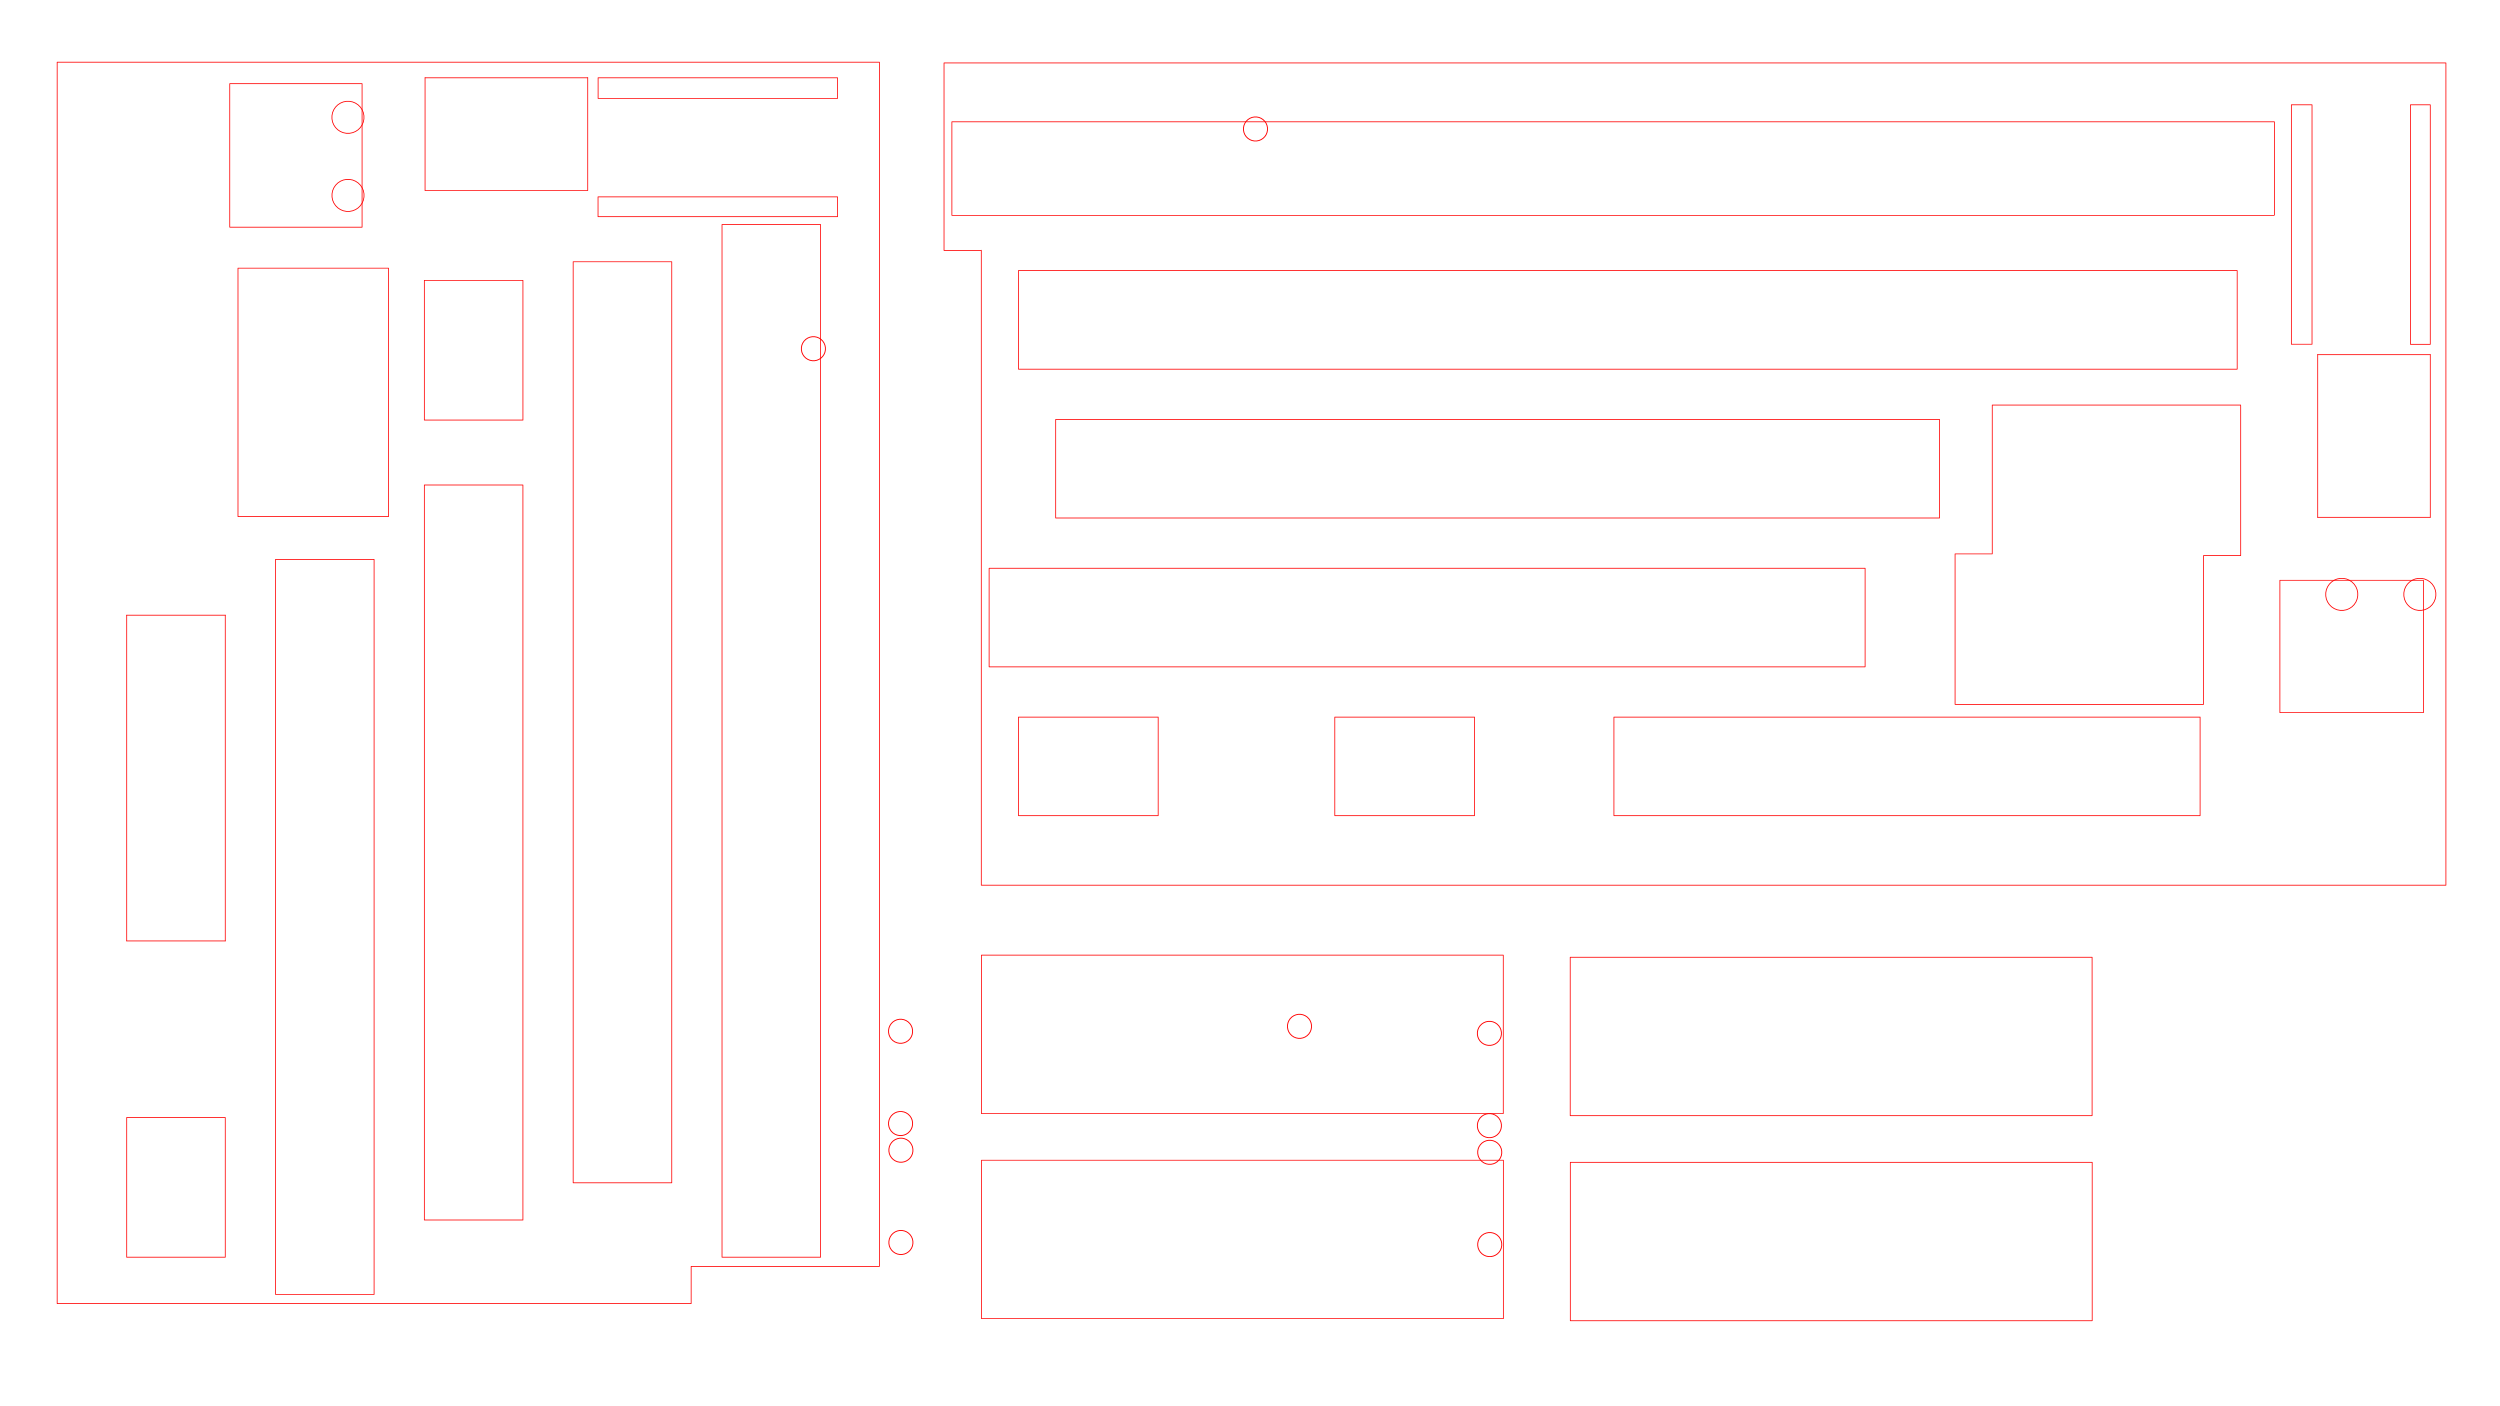 <?xml version="1.0" encoding="UTF-8" standalone="no"?>
<!-- Created with Inkscape (http://www.inkscape.org/) -->

<svg
   xmlns:dc="http://purl.org/dc/elements/1.1/"
   xmlns:cc="http://creativecommons.org/ns#"
   xmlns:rdf="http://www.w3.org/1999/02/22-rdf-syntax-ns#"
   xmlns:svg="http://www.w3.org/2000/svg"
   xmlns="http://www.w3.org/2000/svg"
   xmlns:sodipodi="http://sodipodi.sourceforge.net/DTD/sodipodi-0.dtd"
   xmlns:inkscape="http://www.inkscape.org/namespaces/inkscape"
   width="320mm"
   height="180mm"
   viewBox="0 0 320 180"
   version="1.1"
   id="svg913"
   inkscape:version="0.92.3 (2405546, 2018-03-11)"
   sodipodi:docname="acrylic-3mm-bottom-middle.svg">
  <defs
     id="defs907" />
  <sodipodi:namedview
     id="base"
     pagecolor="#ffffff"
     bordercolor="#666666"
     borderopacity="1.0"
     inkscape:pageopacity="0.0"
     inkscape:pageshadow="2"
     inkscape:zoom="0.98994949"
     inkscape:cx="625.89629"
     inkscape:cy="129.68905"
     inkscape:document-units="mm"
     inkscape:current-layer="layer1"
     showgrid="false"
     inkscape:showpageshadow="false"
     inkscape:window-width="2018"
     inkscape:window-height="1298"
     inkscape:window-x="1373"
     inkscape:window-y="597"
     inkscape:window-maximized="0" />
  <g
     inkscape:label="レイヤー 1"
     inkscape:groupmode="layer"
     id="layer1"
     transform="translate(0,-117)">
    <polyline
       id="polyline25710-5"
       points="150653,47476 150746,47514 150830,47570 150901,47642 150957,47726 150996,47819 151015,47918 151015,48018 150996,48117 150957,48210 150901,48294 150830,48366 150746,48422 150653,48460 150554,48480 150453,48480 150354,48460 150261,48422 150177,48366 150106,48294 150050,48210 150011,48117 149992,48018 149992,47918 150011,47819 150050,47726 150106,47642 150177,47570 150261,47514 150354,47476 150453,47456 150554,47456 150653,47476 "
       style="fill:none;fill-opacity:1;fill-rule:evenodd;stroke:#ff0000;stroke-width:39.37;stroke-linecap:round;stroke-linejoin:round;stroke-miterlimit:4;stroke-dasharray:none;stroke-opacity:1"
       transform="matrix(0.003,0,0,0.003,-73.202,104.467)" />
    <polyline
       id="polyline25716-9"
       points="79995,47476 80088,47514 80172,47570 80244,47642 80300,47726 80338,47819 80358,47918 80358,48018 80338,48117 80300,48210 80244,48294 80172,48366 80088,48422 79995,48460 79896,48480 79796,48480 79697,48460 79604,48422 79520,48366 79448,48294 79392,48210 79354,48117 79334,48018 79334,47918 79354,47819 79392,47726 79448,47642 79520,47570 79604,47514 79697,47476 79796,47456 79896,47456 79995,47476 "
       style="fill:none;fill-opacity:1;fill-rule:evenodd;stroke:#ff0000;stroke-width:39.37;stroke-linecap:round;stroke-linejoin:round;stroke-miterlimit:4;stroke-dasharray:none;stroke-opacity:1"
       transform="matrix(0.003,0,0,0.003,-73.202,104.467)" />
    <polyline
       id="polyline26960-3"
       points="141204,9188 141297,9227 141381,9283 141452,9354 141508,9438 141547,9531 141566,9630 141566,9731 141547,9830 141508,9923 141452,10007 141381,10078 141297,10134 141204,10173 141105,10192 141004,10192 140905,10173 140812,10134 140728,10078 140657,10007 140601,9923 140562,9830 140543,9731 140543,9630 140562,9531 140601,9438 140657,9354 140728,9283 140812,9227 140905,9188 141004,9169 141105,9169 141204,9188 "
       style="fill:none;fill-opacity:1;fill-rule:evenodd;stroke:#ff0000;stroke-width:39.37;stroke-linecap:round;stroke-linejoin:round;stroke-miterlimit:4;stroke-dasharray:none;stroke-opacity:1"
       transform="matrix(0.003,0,0,0.003,-73.202,104.467)" />
    <polyline
       id="polyline26962-7"
       points="78117,9188 78210,9227 78294,9283 78366,9354 78422,9438 78460,9531 78480,9630 78480,9731 78460,9830 78422,9923 78366,10007 78294,10078 78210,10134 78117,10173 78018,10192 77918,10192 77819,10173 77726,10134 77642,10078 77570,10007 77514,9923 77476,9830 77456,9731 77456,9630 77476,9531 77514,9438 77570,9354 77642,9283 77726,9227 77819,9188 77918,9169 78018,9169 78117,9188 "
       style="fill:none;fill-opacity:1;fill-rule:evenodd;stroke:#ff0000;stroke-width:39.37;stroke-linecap:round;stroke-linejoin:round;stroke-miterlimit:4;stroke-dasharray:none;stroke-opacity:1"
       transform="matrix(0.003,0,0,0.003,-73.202,104.467)" />
    <path
       inkscape:connector-curvature="0"
       d="m 293.297,130.414 h 2.638 m 0.004,30.652 v -30.651 m -2.643,30.651 v -30.653 m 0,30.649 h 2.638"
       style="fill:none;fill-opacity:0;stroke:#ff0000;stroke-width:0.1;stroke-linecap:round;stroke-linejoin:round;stroke-miterlimit:4;stroke-dasharray:none;stroke-opacity:1"
       id="path24534-3-7-0" />
    <path
       inkscape:connector-curvature="0"
       d="m 308.536,130.416 h 2.539 m -2.539,30.656 h 2.539 m -2.539,-0.005 v -30.647 m 2.54,30.656 v -30.66"
       style="fill:none;fill-opacity:0;stroke:#ff0000;stroke-width:0.1;stroke-linecap:round;stroke-linejoin:round;stroke-miterlimit:4;stroke-dasharray:none;stroke-opacity:1"
       id="path24534-3-3-2-0" />
    <path
       inkscape:connector-curvature="0"
       d="m 282.048,207.165 h -31.797 m 4.755,-19.267 h -4.755 m 36.556,0.217 h -4.757 m 4.757,-19.267 h -31.797 m -4.76,38.278 v -19.199 m 31.799,0.188 v 19.012 m -27.04,-19.231 v -19.044 m 31.8,0.076 v 19.179"
       style="fill:none;fill-opacity:0;stroke:#ff0000;stroke-width:0.1;stroke-linecap:round;stroke-linejoin:round;stroke-miterlimit:4;stroke-dasharray:none;stroke-opacity:1"
       id="path30742-2-8-7-2-5-4-5" />
    <path
       inkscape:connector-curvature="0"
       d="m 130.367,164.256 h 155.989 M 130.36,151.63 h 155.996 m 0.004,0.005 v 12.619 m -155.993,-7.9e-4 v -12.613"
       style="fill:none;fill-opacity:0;stroke:#ff0000;stroke-width:0.1;stroke-linecap:round;stroke-linejoin:round;stroke-miterlimit:4;stroke-dasharray:none;stroke-opacity:1"
       id="path30990-3-5-5-1" />
    <path
       inkscape:connector-curvature="0"
       d="m 135.128,183.306 h 113.131 m 0,-12.621 V 183.303 m -113.131,0.003 v -12.616 m 6e-5,0 H 248.259"
       style="fill:none;fill-opacity:0;stroke:#ff0000;stroke-width:0.1;stroke-linecap:round;stroke-linejoin:round;stroke-miterlimit:4;stroke-dasharray:none;stroke-opacity:1"
       id="path31204-9-2" />
    <path
       inkscape:connector-curvature="0"
       d="m 130.37,221.406 h 17.877 m -17.881,-0.004 v -12.612 m 17.881,-0.005 v 12.62 m -17.877,-12.615 h 17.877"
       style="fill:none;fill-opacity:0;stroke:#ff0000;stroke-width:0.1;stroke-linecap:round;stroke-linejoin:round;stroke-miterlimit:4;stroke-dasharray:none;stroke-opacity:1"
       id="path30828-5-3" />
    <path
       inkscape:connector-curvature="0"
       d="m 170.855,221.406 h 17.877 m -17.877,-12.616 h 17.877 m 0.003,-0.005 v 12.619 m -17.881,-0.002 v -12.612"
       style="fill:none;fill-opacity:0;stroke:#ff0000;stroke-width:0.1;stroke-linecap:round;stroke-linejoin:round;stroke-miterlimit:4;stroke-dasharray:none;stroke-opacity:1"
       id="path30828-5-1-7" />
    <path
       inkscape:connector-curvature="0"
       d="m 206.582,221.406 h 75.031 m -75.031,-0.003 v -12.613 m 2.4e-4,9e-5 h 75.031 m 0,-0.005 v 12.619"
       style="fill:none;fill-opacity:0;stroke:#ff0000;stroke-width:0.1;stroke-linecap:round;stroke-linejoin:round;stroke-miterlimit:4;stroke-dasharray:none;stroke-opacity:1"
       id="path30884-0-0" />
    <polyline
       id="polyline26118-1-3-4-9"
       points="10034,32078 10127,32117 10211,32173 10282,32244 10338,32328 10376,32421 10396,32520 10396,32621 10376,32720 10338,32813 10282,32897 10211,32968 10127,33024 10034,33063 9935,33082 9834,33082 9735,33063 9642,33024 9558,32968 9487,32897 9431,32813 9392,32720 9373,32621 9373,32520 9392,32421 9431,32328 9487,32244 9558,32173 9642,32117 9735,32078 9834,32059 9935,32059 10034,32078 "
       style="fill:none;fill-opacity:1;fill-rule:evenodd;stroke:#ff0000;stroke-width:26.208;stroke-linecap:round;stroke-linejoin:round;stroke-miterlimit:4;stroke-dasharray:none;stroke-opacity:1"
       transform="matrix(0.004,0,0,0.004,260.207,62.799)" />
    <polyline
       id="polyline26118-1-3-4-9-6"
       points="10034,32078 10127,32117 10211,32173 10282,32244 10338,32328 10376,32421 10396,32520 10396,32621 10376,32720 10338,32813 10282,32897 10211,32968 10127,33024 10034,33063 9935,33082 9834,33082 9735,33063 9642,33024 9558,32968 9487,32897 9431,32813 9392,32720 9373,32621 9373,32520 9392,32421 9431,32328 9487,32244 9558,32173 9642,32117 9735,32078 9834,32059 9935,32059 10034,32078 "
       style="fill:none;fill-opacity:1;fill-rule:evenodd;stroke:#ff0000;stroke-width:26.208;stroke-linecap:round;stroke-linejoin:round;stroke-miterlimit:4;stroke-dasharray:none;stroke-opacity:1"
       transform="matrix(0.004,0,0,0.004,270.202,62.798)" />
    <path
       inkscape:connector-curvature="0"
       d="m 291.827,208.217 h 18.366 m -18.365,-16.938 h 18.371 m -18.373,16.939 v -16.94 m 18.372,16.937 v -16.936"
       style="fill:none;fill-opacity:0;stroke:#ff0000;stroke-width:0.1;stroke-linecap:round;stroke-linejoin:round;stroke-miterlimit:4;stroke-dasharray:none;stroke-opacity:1"
       id="path30746-8-0-7-5-3-1" />
    <path
       inkscape:connector-curvature="0"
       d="m 120.836,125.06 v 23.997 m 0,0 h 4.77 m 187.47,-24 v 105.25 m -187.47,-81.275 v 81.275 m 0,0 h 187.47 M 120.836,125.057 h 192.24"
       style="fill:none;fill-opacity:0;stroke:#ff0000;stroke-width:0.1;stroke-linecap:round;stroke-linejoin:round;stroke-miterlimit:4;stroke-dasharray:none;stroke-opacity:1"
       id="path26612-0" />
    <path
       inkscape:connector-curvature="0"
       id="path20561"
       d="M 296.657,183.217 H 311.076"
       style="fill:none;fill-opacity:0;stroke:#ff0000;stroke-width:0.1;stroke-linecap:round;stroke-linejoin:round;stroke-miterlimit:4;stroke-dasharray:none;stroke-opacity:1" />
    <path
       inkscape:connector-curvature="0"
       d="m 296.657,162.396 h 14.415"
       style="fill:none;fill-opacity:0;stroke:#ff0000;stroke-width:0.1;stroke-linecap:round;stroke-linejoin:round;stroke-miterlimit:4;stroke-dasharray:none;stroke-opacity:1"
       id="path20559" />
    <path
       inkscape:connector-curvature="0"
       id="path20557"
       d="M 296.667,183.204 V 162.396"
       style="fill:none;fill-opacity:0;stroke:#ff0000;stroke-width:0.1;stroke-linecap:round;stroke-linejoin:round;stroke-miterlimit:4;stroke-dasharray:none;stroke-opacity:1" />
    <path
       inkscape:connector-curvature="0"
       id="path30746-8-0-7-5-3-1-2"
       d="M 311.077,183.204 V 162.397"
       style="fill:none;fill-opacity:0;stroke:#ff0000;stroke-width:0.1;stroke-linecap:round;stroke-linejoin:round;stroke-miterlimit:4;stroke-dasharray:none;stroke-opacity:1" />
    <polyline
       id="polyline25712-1"
       points="9562,47476 9655,47514 9739,47570 9810,47642 9866,47726 9905,47819 9925,47918 9925,48018 9905,48117 9866,48210 9810,48294 9739,48366 9655,48422 9562,48460 9463,48480 9362,48480 9264,48460 9170,48422 9087,48366 9015,48294 8959,48210 8921,48117 8901,48018 8901,47918 8921,47819 8959,47726 9015,47642 9087,47570 9170,47514 9264,47476 9362,47456 9463,47456 9562,47476 "
       style="fill:none;fill-opacity:1;fill-rule:evenodd;stroke:#ff0000;stroke-width:39.37;stroke-linecap:round;stroke-linejoin:round;stroke-miterlimit:4;stroke-dasharray:none;stroke-opacity:1"
       transform="matrix(0,0.003,-0.003,0,133.157,105.05)" />
    <polyline
       id="polyline25714-48"
       points="68779,47476 68872,47514 68956,47570 69027,47642 69083,47726 69122,47819 69141,47918 69141,48018 69122,48117 69083,48210 69027,48294 68956,48366 68872,48422 68779,48460 68680,48480 68579,48480 68480,48460 68387,48422 68303,48366 68232,48294 68176,48210 68137,48117 68118,48018 68118,47918 68137,47819 68176,47726 68232,47642 68303,47570 68387,47514 68480,47476 68579,47456 68680,47456 68779,47476 "
       style="fill:none;fill-opacity:1;fill-rule:evenodd;stroke:#ff0000;stroke-width:39.37;stroke-linecap:round;stroke-linejoin:round;stroke-miterlimit:4;stroke-dasharray:none;stroke-opacity:1"
       transform="matrix(0,0.003,-0.003,0,133.157,105.05)" />
    <polyline
       id="polyline26958-9"
       points="67098,9192 67191,9231 67275,9287 67346,9358 67402,9442 67440,9535 67460,9634 67460,9735 67440,9834 67402,9927 67346,10011 67275,10082 67191,10138 67098,10177 66999,10196 66898,10196 66799,10177 66706,10138 66622,10082 66551,10011 66495,9927 66456,9834 66437,9735 66437,9634 66456,9535 66495,9442 66551,9358 66622,9287 66706,9231 66799,9192 66898,9173 66999,9173 67098,9192 "
       style="fill:none;fill-opacity:1;fill-rule:evenodd;stroke:#ff0000;stroke-width:39.37;stroke-linecap:round;stroke-linejoin:round;stroke-miterlimit:4;stroke-dasharray:none;stroke-opacity:1"
       transform="matrix(0,0.003,-0.003,0,133.157,105.05)" />
    <polyline
       id="polyline26964-2"
       points="19011,9188 19104,9227 19188,9283 19259,9354 19315,9438 19354,9531 19374,9630 19374,9731 19354,9830 19315,9923 19259,10007 19188,10078 19104,10134 19011,10173 18912,10192 18811,10192 18712,10173 18619,10134 18535,10078 18464,10007 18408,9923 18370,9830 18350,9731 18350,9630 18370,9531 18408,9438 18464,9354 18535,9283 18619,9227 18712,9188 18811,9169 18912,9169 19011,9188 "
       style="fill:none;fill-opacity:1;fill-rule:evenodd;stroke:#ff0000;stroke-width:39.37;stroke-linecap:round;stroke-linejoin:round;stroke-miterlimit:4;stroke-dasharray:none;stroke-opacity:1"
       transform="matrix(0,0.003,-0.003,0,133.157,105.05)" />
    <path
       inkscape:connector-curvature="0"
       d="m 16.212,260.043 h 12.623 m -12.616,17.871 v -17.865 m 12.62,17.875 h -12.629 m 12.624,-17.864 v 17.854"
       style="fill:none;fill-opacity:0;stroke:#ff0000;stroke-width:0.1;stroke-linecap:round;stroke-linejoin:round;stroke-miterlimit:4;stroke-dasharray:none;stroke-opacity:1"
       id="path30322-6" />
    <path
       inkscape:connector-curvature="0"
       d="m 47.889,282.687 h -12.621 m 12.616,-94.073 v 94.073 m -12.616,-0.005 v -94.075 m -0.001,-0.001 h 12.621"
       style="fill:none;fill-opacity:0;stroke:#ff0000;stroke-width:0.1;stroke-linecap:round;stroke-linejoin:round;stroke-miterlimit:4;stroke-dasharray:none;stroke-opacity:1"
       id="path30738-9" />
    <path
       inkscape:connector-curvature="0"
       d="M 88.469,283.859 H 7.318 M 112.568,124.959 v 154.14 m -24.1,0 v 4.76 m 24.1,-158.9 -105.25,0 m 0,0 V 283.859 M 112.568,279.099 H 88.469"
       style="fill:none;fill-opacity:0;stroke:#ff0000;stroke-width:0.1;stroke-linecap:round;stroke-linejoin:round;stroke-miterlimit:4;stroke-dasharray:none;stroke-opacity:1"
       id="path20597" />
    <path
       inkscape:connector-curvature="0"
       id="path20595"
       d="M 28.839,237.437 H 16.217"
       style="fill:none;fill-opacity:0;stroke:#ff0000;stroke-width:0.1;stroke-linecap:round;stroke-linejoin:round;stroke-miterlimit:4;stroke-dasharray:none;stroke-opacity:1" />
    <path
       inkscape:connector-curvature="0"
       id="path20593"
       d="m 16.216,195.743 h 12.619"
       style="fill:none;fill-opacity:0;stroke:#ff0000;stroke-width:0.1;stroke-linecap:round;stroke-linejoin:round;stroke-miterlimit:4;stroke-dasharray:none;stroke-opacity:1" />
    <path
       inkscape:connector-curvature="0"
       id="path20591"
       d="M 16.219,237.431 V 195.747"
       style="fill:none;fill-opacity:0;stroke:#ff0000;stroke-width:0.1;stroke-linecap:round;stroke-linejoin:round;stroke-miterlimit:4;stroke-dasharray:none;stroke-opacity:1" />
    <path
       inkscape:connector-curvature="0"
       id="path31532-8"
       d="m 28.834,195.744 v 41.693"
       style="fill:none;fill-opacity:0;stroke:#ff0000;stroke-width:0.1;stroke-linecap:round;stroke-linejoin:round;stroke-miterlimit:4;stroke-dasharray:none;stroke-opacity:1" />
    <path
       inkscape:connector-curvature="0"
       d="m 107.206,126.957 v 2.638 m -30.652,0.005 h 30.651 m -30.651,-2.643 h 30.653 m -30.649,-5.8e-4 v 2.638"
       style="fill:none;fill-opacity:0;stroke:#ff0000;stroke-width:0.1;stroke-linecap:round;stroke-linejoin:round;stroke-miterlimit:4;stroke-dasharray:none;stroke-opacity:1"
       id="path24534-3-7" />
    <path
       inkscape:connector-curvature="0"
       d="m 107.205,142.196 v 2.539 m -30.656,-2.539 v 2.539 m 0.005,-2.539 h 30.647 m -30.656,2.54 h 30.66"
       style="fill:none;fill-opacity:0;stroke:#ff0000;stroke-width:0.1;stroke-linecap:round;stroke-linejoin:round;stroke-miterlimit:4;stroke-dasharray:none;stroke-opacity:1"
       id="path24534-3-3-2" />
    <path
       inkscape:connector-curvature="0"
       d="M 92.419,145.748 V 277.922 M 105.035,145.746 v 132.174 m 0.004,0.004 H 92.418 m -0.003,-132.181 H 105.036"
       style="fill:none;fill-opacity:0;stroke:#ff0000;stroke-width:0.1;stroke-linecap:round;stroke-linejoin:round;stroke-miterlimit:4;stroke-dasharray:none;stroke-opacity:1"
       id="path30382-9-5-7" />
    <path
       inkscape:connector-curvature="0"
       d="M 73.366,150.51 V 268.395 m 12.619,-117.892 v 117.886 m 0.005,0.009 h -12.621 m -0.006,-117.893 h 12.622"
       style="fill:none;fill-opacity:0;stroke:#ff0000;stroke-width:0.1;stroke-linecap:round;stroke-linejoin:round;stroke-miterlimit:4;stroke-dasharray:none;stroke-opacity:1"
       id="path30382-9-5-7-7-9" />
    <path
       inkscape:connector-curvature="0"
       d="m 49.711,183.126 h -19.22 m -0.019,-31.801 h 19.258 m -2.6e-4,0.002 v 31.797 m -19.267,7e-5 v -31.797"
       style="fill:none;fill-opacity:0;stroke:#ff0000;stroke-width:0.1;stroke-linecap:round;stroke-linejoin:round;stroke-miterlimit:4;stroke-dasharray:none;stroke-opacity:1"
       id="path30744-7-2-6-2" />
    <path
       inkscape:connector-curvature="0"
       d="m 54.317,152.889 v 17.872 m 12.618,-17.875 v 17.883 m -12.62,-17.883 h 12.62 m 0.005,17.883 h -12.624"
       style="fill:none;fill-opacity:0;stroke:#ff0000;stroke-width:0.1;stroke-linecap:round;stroke-linejoin:round;stroke-miterlimit:4;stroke-dasharray:none;stroke-opacity:1"
       id="path30382-9-5-7-7-9-1-0" />
    <path
       inkscape:connector-curvature="0"
       d="m 66.933,179.084 v 94.081 m -12.616,-94.079 v 94.065 m 12.622,0.011 h -12.623 m 2e-5,-94.081 h 12.618"
       style="fill:none;fill-opacity:0;stroke:#ff0000;stroke-width:0.1;stroke-linecap:round;stroke-linejoin:round;stroke-miterlimit:4;stroke-dasharray:none;stroke-opacity:1"
       id="path30382-9-5-7-7-9-1-0-8-8" />
    <polyline
       id="polyline26118-1-3"
       points="10034,32078 10127,32117 10211,32173 10282,32244 10338,32328 10376,32421 10396,32520 10396,32621 10376,32720 10338,32813 10282,32897 10211,32968 10127,33024 10034,33063 9935,33082 9834,33082 9735,33063 9642,33024 9558,32968 9487,32897 9431,32813 9392,32720 9373,32621 9373,32520 9392,32421 9431,32328 9487,32244 9558,32173 9642,32117 9735,32078 9834,32059 9935,32059 10034,32078 "
       style="fill:none;fill-opacity:1;fill-rule:evenodd;stroke:#ff0000;stroke-width:26.208;stroke-linecap:round;stroke-linejoin:round;stroke-miterlimit:4;stroke-dasharray:none;stroke-opacity:1"
       transform="matrix(0,0.004,-0.004,0,174.819,92.479)" />
    <polyline
       id="polyline26118-1-3-4"
       points="10034,32078 10127,32117 10211,32173 10282,32244 10338,32328 10376,32421 10396,32520 10396,32621 10376,32720 10338,32813 10282,32897 10211,32968 10127,33024 10034,33063 9935,33082 9834,33082 9735,33063 9642,33024 9558,32968 9487,32897 9431,32813 9392,32720 9373,32621 9373,32520 9392,32421 9431,32328 9487,32244 9558,32173 9642,32117 9735,32078 9834,32059 9935,32059 10034,32078 "
       style="fill:none;fill-opacity:1;fill-rule:evenodd;stroke:#ff0000;stroke-width:26.208;stroke-linecap:round;stroke-linejoin:round;stroke-miterlimit:4;stroke-dasharray:none;stroke-opacity:1"
       transform="matrix(0,0.004,-0.004,0,174.827,102.475)" />
    <path
       inkscape:connector-curvature="0"
       d="m 29.408,127.71 v 18.366 m 16.938,-18.365 v 18.371 m -16.939,-18.373 h 16.94 m -16.937,18.372 h 16.936"
       style="fill:none;fill-opacity:0;stroke:#ff0000;stroke-width:0.1;stroke-linecap:round;stroke-linejoin:round;stroke-miterlimit:4;stroke-dasharray:none;stroke-opacity:1"
       id="path30746-8-0-7-5-3" />
    <path
       inkscape:connector-curvature="0"
       id="path20561-4"
       d="m 54.408,126.946 v 14.419"
       style="fill:none;fill-opacity:0;stroke:#ff0000;stroke-width:0.1;stroke-linecap:round;stroke-linejoin:round;stroke-miterlimit:4;stroke-dasharray:none;stroke-opacity:1" />
    <path
       inkscape:connector-curvature="0"
       d="m 75.229,126.946 v 14.415"
       style="fill:none;fill-opacity:0;stroke:#ff0000;stroke-width:0.1;stroke-linecap:round;stroke-linejoin:round;stroke-miterlimit:4;stroke-dasharray:none;stroke-opacity:1"
       id="path20559-7" />
    <path
       inkscape:connector-curvature="0"
       id="path20557-6"
       d="m 54.42,126.956 h 20.808"
       style="fill:none;fill-opacity:0;stroke:#ff0000;stroke-width:0.1;stroke-linecap:round;stroke-linejoin:round;stroke-miterlimit:4;stroke-dasharray:none;stroke-opacity:1" />
    <path
       inkscape:connector-curvature="0"
       id="path30746-8-0-7-5-3-1-2-3"
       d="m 54.42,141.366 h 20.807"
       style="fill:none;fill-opacity:0;stroke:#ff0000;stroke-width:0.1;stroke-linecap:round;stroke-linejoin:round;stroke-miterlimit:4;stroke-dasharray:none;stroke-opacity:1" />
    <path
       inkscape:connector-curvature="0"
       d="m 121.841,132.59 v 11.974 m 0.001,0.002 H 291.054 M 121.841,132.59 h 169.281 m 0,-0.007 v 11.962"
       style="fill:none;fill-opacity:0;stroke:#ff0000;stroke-width:0.1;stroke-linecap:round;stroke-linejoin:round;stroke-miterlimit:4;stroke-dasharray:none;stroke-opacity:1"
       id="path26612-0-8" />
    <path
       inkscape:connector-curvature="0"
       d="m 126.608,189.743 v 12.612 m 0,-12.614 h 112.126 m 0,-0.005 v 12.62 m -112.128,0 h 112.128"
       style="fill:none;fill-opacity:0;stroke:#ff0000;stroke-width:0.1;stroke-linecap:round;stroke-linejoin:round;stroke-miterlimit:4;stroke-dasharray:none;stroke-opacity:1"
       id="path26612-0-8-2" />
    <polyline
       id="polyline11153"
       points="10034,32078 10127,32117 10211,32173 10282,32244 10338,32328 10376,32421 10396,32520 10396,32621 10376,32720 10338,32813 10282,32897 10211,32968 10127,33024 10034,33063 9935,33082 9834,33082 9735,33063 9642,33024 9558,32968 9487,32897 9431,32813 9392,32720 9373,32621 9373,32520 9392,32421 9431,32328 9487,32244 9558,32173 9642,32117 9735,32078 9834,32059 9935,32059 10034,32078 "
       style="fill:none;fill-opacity:1;fill-rule:evenodd;stroke:#ff0000;stroke-width:39.37;stroke-linecap:round;stroke-linejoin:round;stroke-miterlimit:4;stroke-dasharray:none;stroke-opacity:1"
       transform="matrix(0,0.003,-0.003,0,212.984,219.35)" />
    <polyline
       id="polyline11155"
       points="13971,32078 14064,32117 14148,32173 14219,32244 14275,32328 14313,32421 14333,32520 14333,32621 14313,32720 14275,32813 14219,32897 14148,32968 14064,33024 13971,33063 13872,33082 13771,33082 13672,33063 13579,33024 13495,32968 13424,32897 13368,32813 13329,32720 13310,32621 13310,32520 13329,32421 13368,32328 13424,32244 13495,32173 13579,32117 13672,32078 13771,32059 13872,32059 13971,32078 "
       style="fill:none;fill-opacity:1;fill-rule:evenodd;stroke:#ff0000;stroke-width:39.37;stroke-linecap:round;stroke-linejoin:round;stroke-miterlimit:4;stroke-dasharray:none;stroke-opacity:1"
       transform="matrix(0,0.003,-0.003,0,212.984,219.35)" />
    <path
       inkscape:connector-curvature="0"
       d="m 192.417,239.26 h -66.797 m 66.796,20.276 h -66.796 m 66.8,-20.278 v 20.278 m -66.801,-20.274 v 20.268"
       style="fill:none;fill-opacity:0;stroke:#ff0000;stroke-width:0.1;stroke-linecap:round;stroke-linejoin:round;stroke-miterlimit:4;stroke-dasharray:none;stroke-opacity:1"
       id="path31530-70-7-2" />
    <polyline
       id="polyline11153-8"
       points="10034,32078 10127,32117 10211,32173 10282,32244 10338,32328 10376,32421 10396,32520 10396,32621 10376,32720 10338,32813 10282,32897 10211,32968 10127,33024 10034,33063 9935,33082 9834,33082 9735,33063 9642,33024 9558,32968 9487,32897 9431,32813 9392,32720 9373,32621 9373,32520 9392,32421 9431,32328 9487,32244 9558,32173 9642,32117 9735,32078 9834,32059 9935,32059 10034,32078 "
       style="fill:none;fill-opacity:1;fill-rule:evenodd;stroke:#ff0000;stroke-width:39.37;stroke-linecap:round;stroke-linejoin:round;stroke-miterlimit:4;stroke-dasharray:none;stroke-opacity:1"
       transform="matrix(0,-0.003,-0.003,0,213.027,305.691)" />
    <polyline
       id="polyline11155-9"
       points="13971,32078 14064,32117 14148,32173 14219,32244 14275,32328 14313,32421 14333,32520 14333,32621 14313,32720 14275,32813 14219,32897 14148,32968 14064,33024 13971,33063 13872,33082 13771,33082 13672,33063 13579,33024 13495,32968 13424,32897 13368,32813 13329,32720 13310,32621 13310,32520 13329,32421 13368,32328 13424,32244 13495,32173 13579,32117 13672,32078 13771,32059 13872,32059 13971,32078 "
       style="fill:none;fill-opacity:1;fill-rule:evenodd;stroke:#ff0000;stroke-width:39.37;stroke-linecap:round;stroke-linejoin:round;stroke-miterlimit:4;stroke-dasharray:none;stroke-opacity:1"
       transform="matrix(0,-0.003,-0.003,0,213.027,305.691)" />
    <path
       inkscape:connector-curvature="0"
       d="m 192.429,285.786 h -66.798 m 66.798,-20.276 h -66.798 m 66.801,20.275 v -20.275 m -66.8,20.274 v -20.268"
       style="fill:none;fill-opacity:0;stroke:#ff0000;stroke-width:0.1;stroke-linecap:round;stroke-linejoin:round;stroke-miterlimit:4;stroke-dasharray:none;stroke-opacity:1"
       id="path31530-70-7-2-1" />
    <polyline
       id="polyline11153-9"
       points="10034,32078 10127,32117 10211,32173 10282,32244 10338,32328 10376,32421 10396,32520 10396,32621 10376,32720 10338,32813 10282,32897 10211,32968 10127,33024 10034,33063 9935,33082 9834,33082 9735,33063 9642,33024 9558,32968 9487,32897 9431,32813 9392,32720 9373,32621 9373,32520 9392,32421 9431,32328 9487,32244 9558,32173 9642,32117 9735,32078 9834,32059 9935,32059 10034,32078 "
       style="fill:none;fill-opacity:1;fill-rule:evenodd;stroke:#ff0000;stroke-width:39.37;stroke-linecap:round;stroke-linejoin:round;stroke-miterlimit:4;stroke-dasharray:none;stroke-opacity:1"
       transform="matrix(0,0.003,-0.003,0,288.354,219.618)" />
    <polyline
       id="polyline11155-2"
       points="13971,32078 14064,32117 14148,32173 14219,32244 14275,32328 14313,32421 14333,32520 14333,32621 14313,32720 14275,32813 14219,32897 14148,32968 14064,33024 13971,33063 13872,33082 13771,33082 13672,33063 13579,33024 13495,32968 13424,32897 13368,32813 13329,32720 13310,32621 13310,32520 13329,32421 13368,32328 13424,32244 13495,32173 13579,32117 13672,32078 13771,32059 13872,32059 13971,32078 "
       style="fill:none;fill-opacity:1;fill-rule:evenodd;stroke:#ff0000;stroke-width:39.37;stroke-linecap:round;stroke-linejoin:round;stroke-miterlimit:4;stroke-dasharray:none;stroke-opacity:1"
       transform="matrix(0,0.003,-0.003,0,288.354,219.618)" />
    <path
       inkscape:connector-curvature="0"
       d="m 267.786,239.528 h -66.797 m 66.796,20.276 h -66.796 m 66.8,-20.278 v 20.278 m -66.801,-20.274 v 20.268"
       style="fill:none;fill-opacity:0;stroke:#ff0000;stroke-width:0.1;stroke-linecap:round;stroke-linejoin:round;stroke-miterlimit:4;stroke-dasharray:none;stroke-opacity:1"
       id="path31530-70-7-2-5" />
    <polyline
       id="polyline11153-8-4"
       points="10034,32078 10127,32117 10211,32173 10282,32244 10338,32328 10376,32421 10396,32520 10396,32621 10376,32720 10338,32813 10282,32897 10211,32968 10127,33024 10034,33063 9935,33082 9834,33082 9735,33063 9642,33024 9558,32968 9487,32897 9431,32813 9392,32720 9373,32621 9373,32520 9392,32421 9431,32328 9487,32244 9558,32173 9642,32117 9735,32078 9834,32059 9935,32059 10034,32078 "
       style="fill:none;fill-opacity:1;fill-rule:evenodd;stroke:#ff0000;stroke-width:39.37;stroke-linecap:round;stroke-linejoin:round;stroke-miterlimit:4;stroke-dasharray:none;stroke-opacity:1"
       transform="matrix(0,-0.003,-0.003,0,288.397,305.959)" />
    <polyline
       id="polyline11155-9-2"
       points="13971,32078 14064,32117 14148,32173 14219,32244 14275,32328 14313,32421 14333,32520 14333,32621 14313,32720 14275,32813 14219,32897 14148,32968 14064,33024 13971,33063 13872,33082 13771,33082 13672,33063 13579,33024 13495,32968 13424,32897 13368,32813 13329,32720 13310,32621 13310,32520 13329,32421 13368,32328 13424,32244 13495,32173 13579,32117 13672,32078 13771,32059 13872,32059 13971,32078 "
       style="fill:none;fill-opacity:1;fill-rule:evenodd;stroke:#ff0000;stroke-width:39.37;stroke-linecap:round;stroke-linejoin:round;stroke-miterlimit:4;stroke-dasharray:none;stroke-opacity:1"
       transform="matrix(0,-0.003,-0.003,0,288.397,305.959)" />
    <path
       inkscape:connector-curvature="0"
       d="m 267.798,286.053 h -66.798 m 66.798,-20.276 h -66.798 m 66.801,20.275 v -20.275 m -66.8,20.274 v -20.268"
       style="fill:none;fill-opacity:0;stroke:#ff0000;stroke-width:0.1;stroke-linecap:round;stroke-linejoin:round;stroke-miterlimit:4;stroke-dasharray:none;stroke-opacity:1"
       id="path31530-70-7-2-1-9" />
  </g>
</svg>
